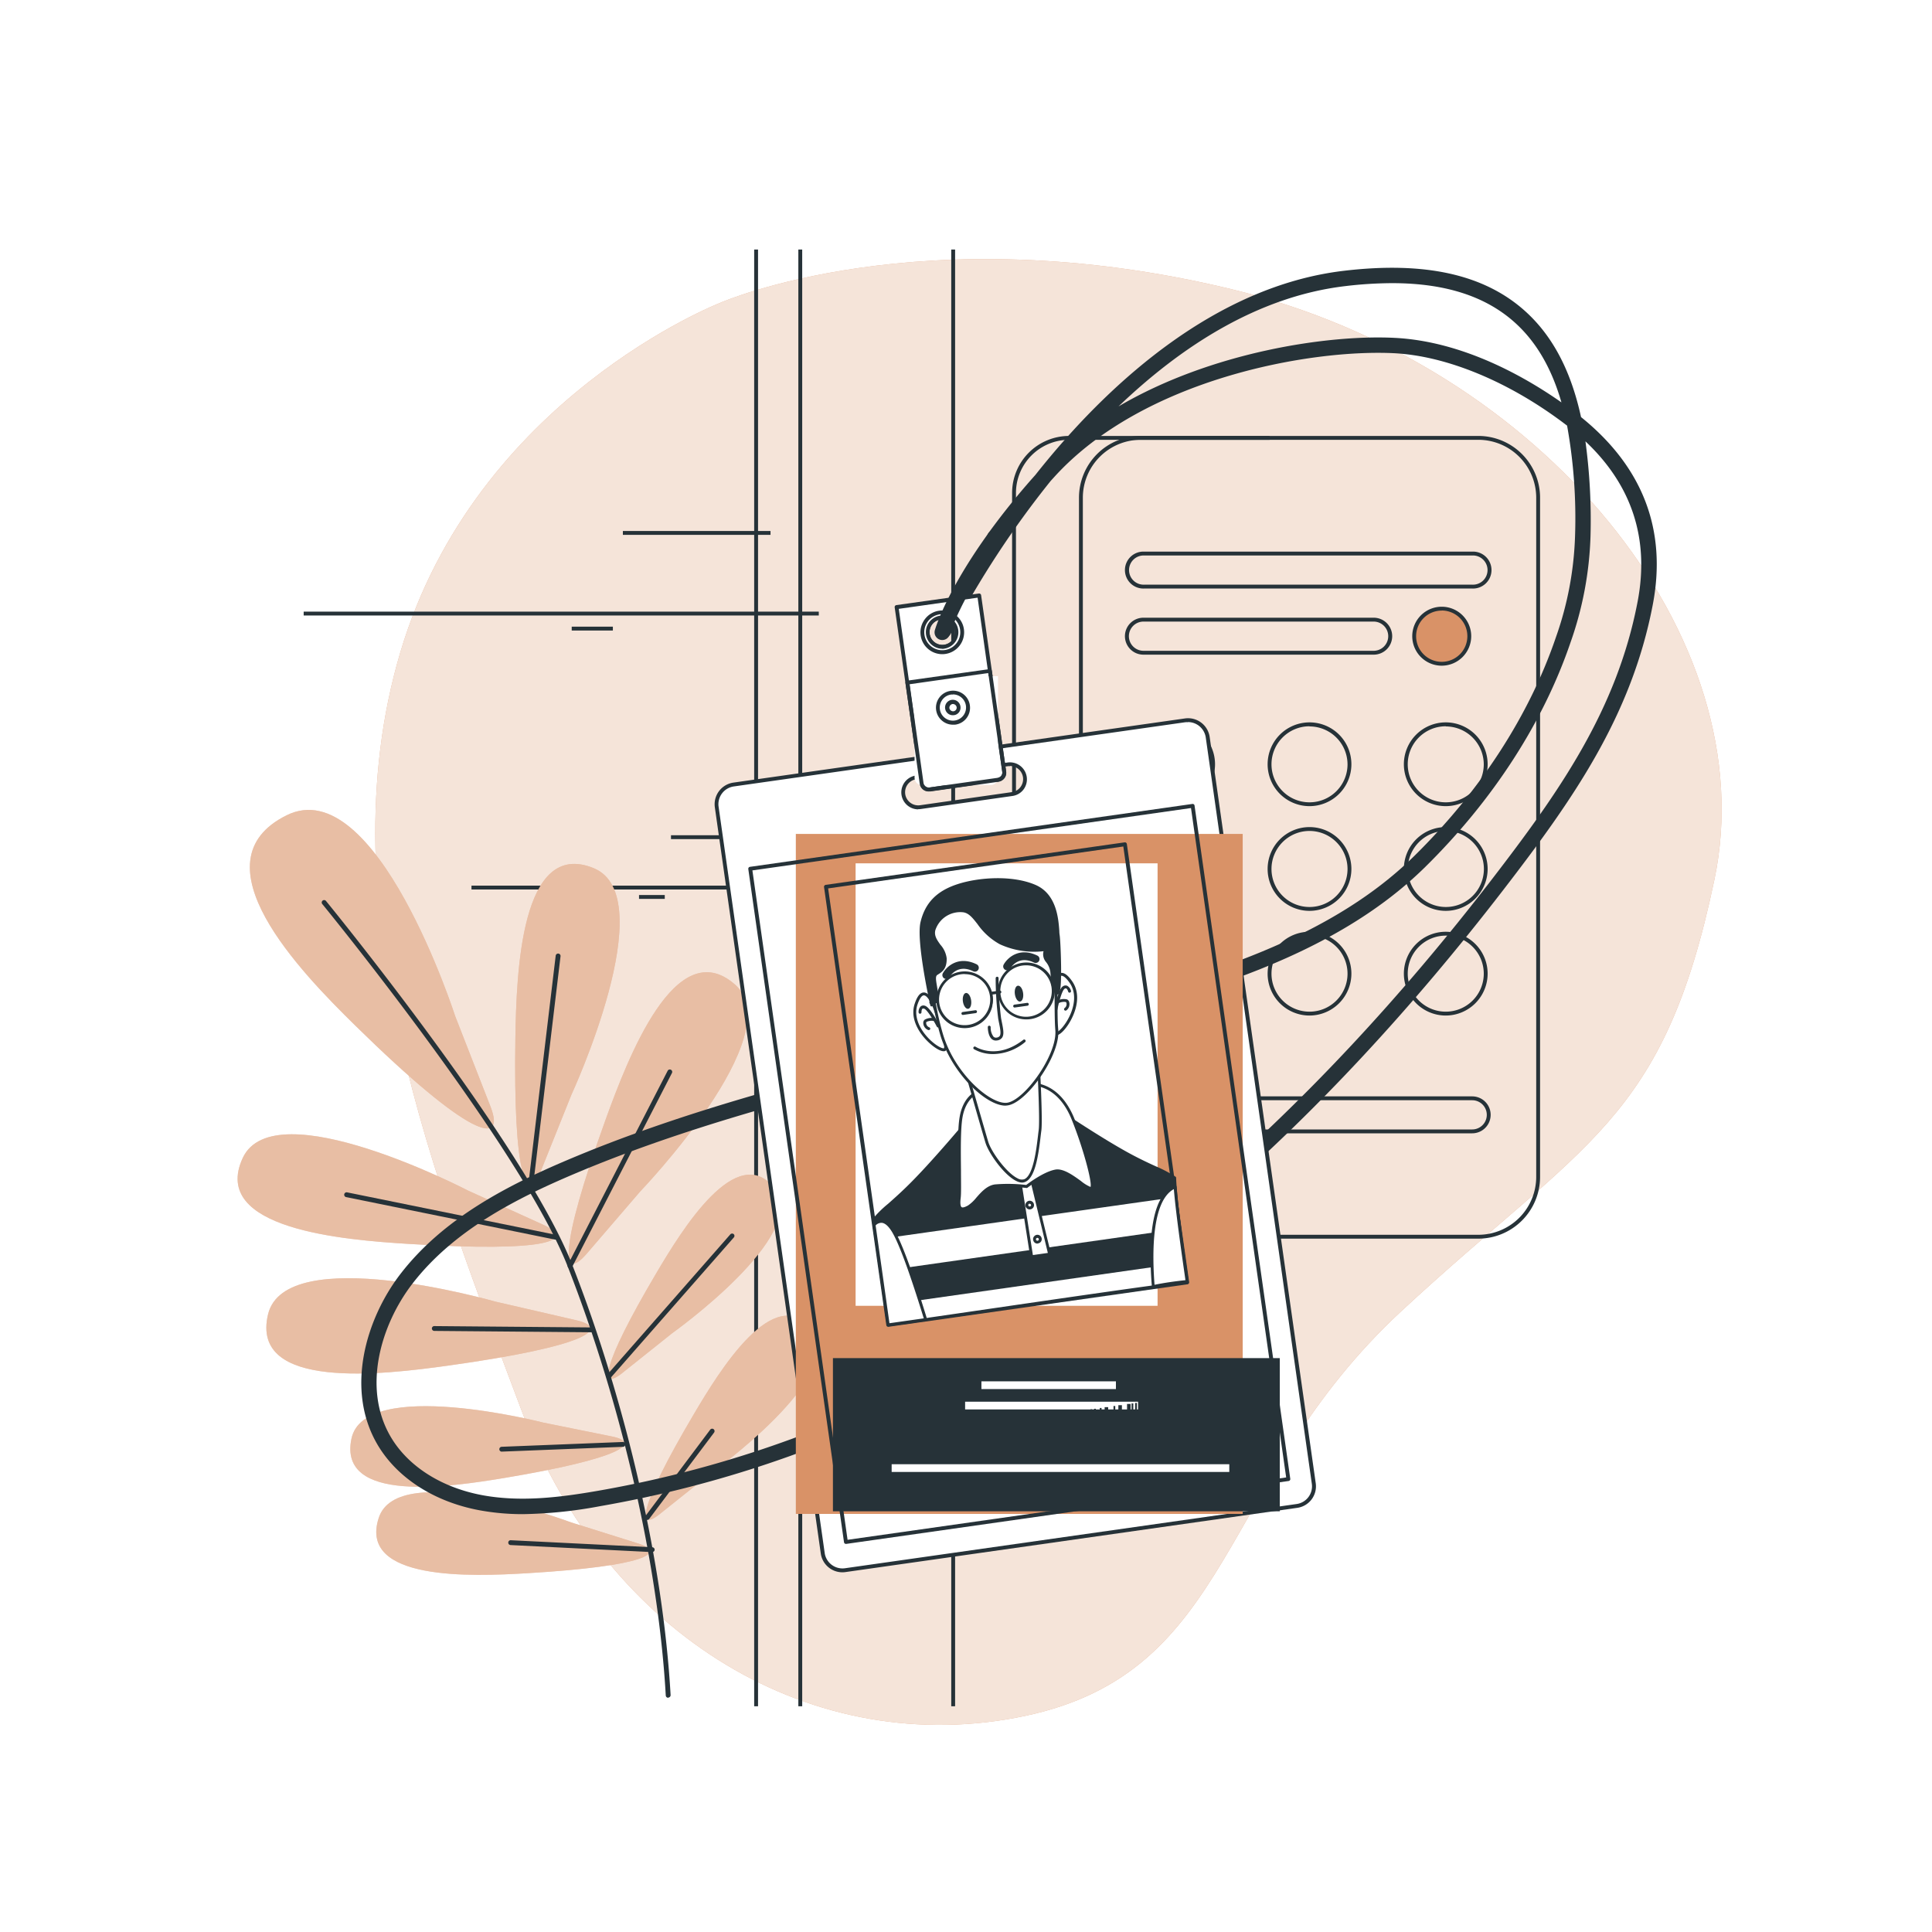 <svg class="animated" id="freepik_stories-id-card" xmlns="http://www.w3.org/2000/svg" viewBox="0 0 500 500" version="1.1" xmlns:xlink="http://www.w3.org/1999/xlink" xmlns:svgjs="http://svgjs.com/svgjs"><style>svg#freepik_stories-id-card:not(.animated) .animable {opacity: 0;}svg#freepik_stories-id-card.animated #freepik--id-card--inject-24 {animation: 1.5s Infinite  linear floating;animation-delay: 0s;}            @keyframes floating {                0% {                    opacity: 1;                    transform: translateY(0px);                }                50% {                    transform: translateY(-10px);                }                100% {                    opacity: 1;                    transform: translateY(0px);                }            }        </style><g id="freepik--background-simple--inject-24" class="animable" style="transform-origin: 271.339px 256.727px;"><path d="M186.39,78.37s-63.23,24.53-82.8,90.5S113.05,306.51,135,365.08s75.87,90.5,130.26,79,49.62-60.43,97.34-104.7,67.9-48.92,81.08-111.7S399.09,94.29,318.77,74.86,186.39,78.37,186.39,78.37Z" style="fill: #D99267; transform-origin: 271.339px 256.727px;" id="eltx5nymo2j5f" class="animable"></path><g id="elvq2ytsho4rr"><path d="M186.39,78.37s-63.23,24.53-82.8,90.5S113.05,306.51,135,365.08s75.87,90.5,130.26,79,49.62-60.43,97.34-104.7,67.9-48.92,81.08-111.7S399.09,94.29,318.77,74.86,186.39,78.37,186.39,78.37Z" style="fill: rgb(255, 255, 255); opacity: 0.75; transform-origin: 271.339px 256.727px;" class="animable" id="el9wvc8wmpnt"></path></g></g><g id="freepik--Device--inject-24" class="animable" style="transform-origin: 247.171px 253.08px;"><path d="M328.57,320.56H276.69a14.78,14.78,0,0,1-14.76-14.76V127.57a14.77,14.77,0,0,1,14.76-14.75h51.88v1H276.69a13.77,13.77,0,0,0-13.76,13.75V305.8a13.77,13.77,0,0,0,13.76,13.76h51.88Z" style="fill: rgb(38, 50, 56); transform-origin: 295.25px 216.69px;" id="elurfgy5imw" class="animable"></path><path d="M382.57,320.56H295.24a16,16,0,0,1-16-16V128.82a16,16,0,0,1,16-16h87.33a16,16,0,0,1,16,16V304.56A16,16,0,0,1,382.57,320.56ZM295.24,113.82a15,15,0,0,0-15,15V304.56a15,15,0,0,0,15,15h87.33a15,15,0,0,0,15-15V128.82a15,15,0,0,0-15-15Z" style="fill: rgb(38, 50, 56); transform-origin: 338.905px 216.69px;" id="elxiqda4vhhqq" class="animable"></path><path d="M381,152.31H296.13a4.78,4.78,0,1,1,0-9.55H381a4.78,4.78,0,1,1,0,9.55Zm-84.83-8.55a3.78,3.78,0,1,0,0,7.55H381a3.78,3.78,0,1,0,0-7.55Z" style="fill: rgb(38, 50, 56); transform-origin: 338.565px 147.535px;" id="elxskh1on8xq" class="animable"></path><path d="M381,293.3H296.13a4.78,4.78,0,1,1,0-9.56H381a4.78,4.78,0,1,1,0,9.56Zm-84.83-8.56a3.78,3.78,0,1,0,0,7.56H381a3.78,3.78,0,1,0,0-7.56Z" style="fill: rgb(38, 50, 56); transform-origin: 338.565px 288.52px;" id="elbm0yp8zanis" class="animable"></path><path d="M355.3,169.42H296.13a4.78,4.78,0,1,1,0-9.55H355.3a4.78,4.78,0,1,1,0,9.55Zm-59.17-8.55a3.78,3.78,0,1,0,0,7.55H355.3a3.78,3.78,0,1,0,0-7.55Z" style="fill: rgb(38, 50, 56); transform-origin: 325.715px 164.645px;" id="el0z83f0zedy0a" class="animable"></path><circle cx="373.12" cy="164.65" r="7.13" style="fill: #D99267; transform-origin: 373.12px 164.65px;" id="eldmfgbcylt18" class="animable"></circle><path d="M373.12,172.28a7.63,7.63,0,1,1,7.63-7.63A7.65,7.65,0,0,1,373.12,172.28Zm0-14.26a6.63,6.63,0,1,0,6.63,6.63A6.64,6.64,0,0,0,373.12,158Z" style="fill: rgb(38, 50, 56); transform-origin: 373.12px 164.65px;" id="el2588yxmmb9d" class="animable"></path><path d="M303.61,208.63a10.84,10.84,0,1,1,10.84-10.83A10.84,10.84,0,0,1,303.61,208.63Zm0-20.67a9.84,9.84,0,1,0,9.84,9.84A9.84,9.84,0,0,0,303.61,188Z" style="fill: rgb(38, 50, 56); transform-origin: 303.61px 197.79px;" id="elimlmmc6rf3l" class="animable"></path><path d="M338.9,208.63a10.84,10.84,0,1,1,10.84-10.83A10.85,10.85,0,0,1,338.9,208.63Zm0-20.67a9.84,9.84,0,1,0,9.84,9.84A9.85,9.85,0,0,0,338.9,188Z" style="fill: rgb(38, 50, 56); transform-origin: 338.9px 197.79px;" id="elz2y3z4azte" class="animable"></path><path d="M374.19,208.63A10.84,10.84,0,1,1,385,197.8,10.85,10.85,0,0,1,374.19,208.63Zm0-20.67A9.84,9.84,0,1,0,384,197.8,9.85,9.85,0,0,0,374.19,188Z" style="fill: rgb(38, 50, 56); transform-origin: 374.16px 197.79px;" id="el6hrykzj3bwo" class="animable"></path><path d="M303.61,235.73a10.84,10.84,0,1,1,10.84-10.84A10.85,10.85,0,0,1,303.61,235.73Zm0-20.68a9.84,9.84,0,1,0,9.84,9.84A9.84,9.84,0,0,0,303.61,215.05Z" style="fill: rgb(38, 50, 56); transform-origin: 303.61px 224.89px;" id="elf4q2sbetjfr" class="animable"></path><path d="M338.9,235.73a10.84,10.84,0,1,1,10.84-10.84A10.86,10.86,0,0,1,338.9,235.73Zm0-20.68a9.84,9.84,0,1,0,9.84,9.84A9.85,9.85,0,0,0,338.9,215.05Z" style="fill: rgb(38, 50, 56); transform-origin: 338.9px 224.89px;" id="elvxe286e7mre" class="animable"></path><path d="M374.19,235.73A10.84,10.84,0,1,1,385,224.89,10.86,10.86,0,0,1,374.19,235.73Zm0-20.68a9.84,9.84,0,1,0,9.84,9.84A9.85,9.85,0,0,0,374.19,215.05Z" style="fill: rgb(38, 50, 56); transform-origin: 374.16px 224.89px;" id="el5j5y9grd3jj" class="animable"></path><path d="M303.61,262.82A10.84,10.84,0,1,1,314.45,252,10.85,10.85,0,0,1,303.61,262.82Zm0-20.68a9.84,9.84,0,1,0,9.84,9.84A9.84,9.84,0,0,0,303.61,242.14Z" style="fill: rgb(38, 50, 56); transform-origin: 303.61px 251.98px;" id="el8k7w4krg03k" class="animable"></path><path d="M338.9,262.82A10.84,10.84,0,1,1,349.74,252,10.86,10.86,0,0,1,338.9,262.82Zm0-20.68a9.84,9.84,0,1,0,9.84,9.84A9.85,9.85,0,0,0,338.9,242.14Z" style="fill: rgb(38, 50, 56); transform-origin: 338.9px 251.98px;" id="ele9biu0dtzyv" class="animable"></path><path d="M374.19,262.82A10.84,10.84,0,1,1,385,252,10.86,10.86,0,0,1,374.19,262.82Zm0-20.68A9.84,9.84,0,1,0,384,252,9.85,9.85,0,0,0,374.19,242.14Z" style="fill: rgb(38, 50, 56); transform-origin: 374.16px 251.98px;" id="el5vxkobpfca3" class="animable"></path><rect x="195.18" y="64.58" width="1" height="377" style="fill: rgb(38, 50, 56); transform-origin: 195.68px 253.08px;" id="elixmhb2tt55n" class="animable"></rect><rect x="206.61" y="64.58" width="1" height="377" style="fill: rgb(38, 50, 56); transform-origin: 207.11px 253.08px;" id="elm2wxsetogwj" class="animable"></rect><rect x="246.18" y="64.58" width="1" height="377" style="fill: rgb(38, 50, 56); transform-origin: 246.68px 253.08px;" id="eloszxusdnya" class="animable"></rect><g id="el6mxkuu65fr8"><rect x="78.59" y="158.29" width="133.31" height="1" style="fill: rgb(38, 50, 56); transform-origin: 145.245px 158.79px; transform: rotate(-42.51deg);" class="animable" id="elk652zb2pne"></rect></g><g id="elpna0m41tqos"><rect x="147.96" y="162.18" width="10.65" height="1" style="fill: rgb(38, 50, 56); transform-origin: 153.285px 162.68px; transform: rotate(-42.51deg);" class="animable" id="elhk2vgyijkt"></rect></g><g id="eludjoiozrn8"><rect x="161.2" y="137.42" width="38.21" height="1" style="fill: rgb(38, 50, 56); transform-origin: 180.305px 137.92px; transform: rotate(-42.51deg);" class="animable" id="elzfgnsbhvkdl"></rect></g><g id="elsdqsudq7hmf"><rect x="122.02" y="229.2" width="83.32" height="1" style="fill: rgb(38, 50, 56); transform-origin: 163.68px 229.7px; transform: rotate(-42.47deg);" class="animable" id="el224g97xitgc"></rect></g><g id="elk1y90rmigf"><rect x="165.38" y="231.63" width="6.66" height="1" style="fill: rgb(38, 50, 56); transform-origin: 168.71px 232.13px; transform: rotate(-42.51deg);" class="animable" id="elfrgckg21h8j"></rect></g><g id="el6zcb34322jc"><rect x="173.65" y="216.16" width="23.88" height="1" style="fill: rgb(38, 50, 56); transform-origin: 185.59px 216.66px; transform: rotate(-42.51deg);" class="animable" id="eljibz0d3xe6"></rect></g></g><g id="freepik--Plant--inject-24" class="animable" style="transform-origin: 136.611px 324.491px;"><path d="M139.91,303.2c-3.51,8.64-7.1,1.69-6.53-34.53.27-17,1.46-51.67,20.24-44,18,7.33-5.73,58.62-5.73,58.62Zm25.78,5.14s39.15-40.79,24.47-53.59c-15.28-13.32-27.68,19.1-33.45,35.07-12.3,34.08-11.16,41.82-5,34.78ZM174,345s35.84-25.52,26.47-37.43c-9.76-12.4-23.93,10.59-30.66,22-14.34,24.27-14.59,30.35-8.89,25.86Zm9.7,36.49s35.84-25.51,26.47-37.42c-9.76-12.4-23.93,10.59-30.65,22-14.35,24.27-14.6,30.35-8.9,25.86Zm-62.59-73.38s-50.14-26.1-58.3-8.41c-8.49,18.4,26.11,21.19,43.06,22.23,36.16,2.23,43.27-1,34.79-4.93Zm7.06,28.74s-54.33-15.62-58.81,3.34c-4.66,19.72,29.8,15.58,46.62,13.23,35.88-5,42.2-9.62,33.12-11.75Zm12.44,31.32s-46.31-11.94-49.66,4.19c-3.48,16.79,25.57,12.48,39.73,10.11,30.23-5.06,35.47-9.11,27.74-10.7ZM147.81,394S103,377.19,98,392.88c-5.25,16.32,24.09,15.12,38.43,14.27,30.6-1.83,36.23-5.3,28.72-7.7Zm-30-131s-20.45-63.53-43.65-52C50,223,77.93,251.64,91.89,265.36c29.79,29.26,39,31.32,35.08,21.1Z" style="fill: #D99267; transform-origin: 136.611px 308.588px;" id="elaxhd5jd6jzn" class="animable"></path><g id="el5hsmslc2xaf"><path d="M139.91,303.2c-3.51,8.64-7.1,1.69-6.53-34.53.27-17,1.46-51.67,20.24-44,18,7.33-5.73,58.62-5.73,58.62Zm25.78,5.14s39.15-40.79,24.47-53.59c-15.28-13.32-27.68,19.1-33.45,35.07-12.3,34.08-11.16,41.82-5,34.78ZM174,345s35.84-25.52,26.47-37.43c-9.76-12.4-23.93,10.59-30.66,22-14.34,24.27-14.59,30.35-8.89,25.86Zm9.7,36.49s35.84-25.51,26.47-37.42c-9.76-12.4-23.93,10.59-30.65,22-14.35,24.27-14.6,30.35-8.9,25.86Zm-62.59-73.38s-50.14-26.1-58.3-8.41c-8.49,18.4,26.11,21.19,43.06,22.23,36.16,2.23,43.27-1,34.79-4.93Zm7.06,28.74s-54.33-15.62-58.81,3.34c-4.66,19.72,29.8,15.58,46.62,13.23,35.88-5,42.2-9.62,33.12-11.75Zm12.44,31.32s-46.31-11.94-49.66,4.19c-3.48,16.79,25.57,12.48,39.73,10.11,30.23-5.06,35.47-9.11,27.74-10.7ZM147.81,394S103,377.19,98,392.88c-5.25,16.32,24.09,15.12,38.43,14.27,30.6-1.83,36.23-5.3,28.72-7.7Zm-30-131s-20.45-63.53-43.65-52C50,223,77.93,251.64,91.89,265.36c29.79,29.26,39,31.32,35.08,21.1Z" style="fill: rgb(255, 255, 255); opacity: 0.4; transform-origin: 136.611px 308.588px;" class="animable" id="eld5656euseqv"></path></g><path d="M172.92,439.38a.62.62,0,0,1-.62-.59c-1.92-33.81-11.4-75.29-25.37-111-12.11-30.91-63-93.2-63.53-93.83a.63.63,0,0,1,.09-.88.62.62,0,0,1,.88.09c.52.63,51.55,63.08,63.73,94.17,14,35.77,23.53,77.39,25.45,111.33a.63.63,0,0,1-.59.66Z" style="fill: rgb(38, 50, 56); transform-origin: 128.406px 336.159px;" id="el0kstholpkro" class="animable"></path><path d="M137.29,307.79h-.07a.63.63,0,0,1-.55-.7l7.14-59.73a.63.63,0,1,1,1.25.15l-7.14,59.73A.64.64,0,0,1,137.29,307.79Z" style="fill: rgb(38, 50, 56); transform-origin: 140.867px 277.285px;" id="elts9trcw0b9q" class="animable"></path><path d="M147.52,328.24a.59.59,0,0,1-.29-.07.62.62,0,0,1-.27-.84l25.83-50.21a.62.62,0,1,1,1.11.57L148.07,327.9A.61.61,0,0,1,147.52,328.24Z" style="fill: rgb(38, 50, 56); transform-origin: 160.429px 302.511px;" id="elwi4eft69ma9" class="animable"></path><path d="M143.74,320.8h-.12l-54.09-11a.63.63,0,0,1,.25-1.23l54.09,11a.63.63,0,0,1-.13,1.24Z" style="fill: rgb(38, 50, 56); transform-origin: 116.712px 314.688px;" id="ele6vsfnh7mxk" class="animable"></path><path d="M157.68,356.73a.61.61,0,0,1-.41-.15.63.63,0,0,1-.06-.89L189,319.46a.63.63,0,0,1,.89-.06.62.62,0,0,1,0,.88l-31.8,36.24A.64.64,0,0,1,157.68,356.73Z" style="fill: rgb(38, 50, 56); transform-origin: 173.564px 337.987px;" id="elxsva0skigs" class="animable"></path><path d="M153.23,344.79h0l-40.84-.35a.63.63,0,0,1-.62-.63.62.62,0,0,1,.63-.62h0l40.84.35a.64.64,0,0,1,.62.63A.62.62,0,0,1,153.23,344.79Z" style="fill: rgb(38, 50, 56); transform-origin: 132.815px 343.99px;" id="elztdklny7hik" class="animable"></path><path d="M129.78,375.68a.63.63,0,0,1,0-1.25l31.32-1.24a.63.63,0,1,1,.05,1.25l-31.32,1.24Z" style="fill: rgb(38, 50, 56); transform-origin: 145.53px 374.431px;" id="el4ne7x8w1pfr" class="animable"></path><path d="M167.53,393.36a.68.68,0,0,1-.38-.12.63.63,0,0,1-.12-.88L183.8,370a.63.63,0,0,1,.88-.13.63.63,0,0,1,.12.88L168,393.11A.6.6,0,0,1,167.53,393.36Z" style="fill: rgb(38, 50, 56); transform-origin: 175.915px 381.553px;" id="elytswy8j7ila" class="animable"></path><path d="M168.76,401.68h0l-36.63-1.82a.62.62,0,0,1-.59-.65.61.61,0,0,1,.66-.6l36.63,1.82a.63.63,0,0,1,.59.66A.63.63,0,0,1,168.76,401.68Z" style="fill: rgb(38, 50, 56); transform-origin: 150.48px 400.144px;" id="elqv7xp28k2dm" class="animable"></path></g><g id="freepik--id-card--inject-24" class="animable" style="transform-origin: 261.137px 238.106px;"><path d="M135.31,391.86a61.5,61.5,0,0,1-11.2-1c-11.76-2.19-21.4-8.41-26.46-17.07-8.29-14.22-3-32.29,5.84-43.9,11.26-14.72,28.23-23.26,43.35-29.68,29-12.3,59.72-20.2,89.46-27.84,8.5-2.18,17.29-4.44,25.91-6.77,4.3-1.16,8.69-2.3,13.13-3.45,31.47-8.17,67.14-17.43,90.73-40.68,17.08-16.83,29.75-36.4,36.61-56.58a86.37,86.37,0,0,0,4.94-26.14,134.82,134.82,0,0,0-2.06-28.6l-.65-.49c-14.44-10.91-30.53-17.56-44.14-18.25C339.09,90.33,296,98,272.91,123.37l-1,1.1a242,242,0,0,0-25.79,39.43,2,2,0,1,1-3.59-1.76,221.65,221.65,0,0,1,13.09-22.21,2,2,0,0,1,.21-2,188.28,188.28,0,0,1,12.11-15q1.51-1.91,3.09-3.82c16.69-20.17,43.52-45,76.53-49,21.17-2.54,36.62.89,47.22,10.48,7,6.34,11.76,15.28,14.39,27.35,16,12.91,22.26,29.23,18.57,48.54-5.55,29-20.79,50.6-38.67,73.81C341.52,292,289.75,337,235.23,363.78a295.85,295.85,0,0,1-79.83,26A117.11,117.11,0,0,1,135.31,391.86Zm275-277.64a151.49,151.49,0,0,1,1.31,24.63,90.5,90.5,0,0,1-5.15,27.35c-7.07,20.77-20.07,40.87-37.59,58.14-24.36,24-60.58,33.4-92.53,41.7-4.43,1.15-8.81,2.29-13.09,3.44-8.65,2.34-17.45,4.6-26,6.79-29.59,7.6-60.19,15.46-88.89,27.64-14.63,6.22-31,14.45-41.73,28.43-8.07,10.55-12.92,26.84-5.56,39.45,4.47,7.66,13.12,13.18,23.73,15.16,10,1.85,20.25.55,29.87-1.12a291.6,291.6,0,0,0,78.75-25.64C286.67,334,339.39,288.25,385.9,227.83c17.56-22.8,32.53-44,37.91-72.12C426.91,139.51,422.37,125.59,410.31,114.22ZM360.26,73.28a104.87,104.87,0,0,0-12.22.78c-22.67,2.72-42.54,15.77-58.57,31.12,24-14.1,54.27-18.62,71.5-17.74,17.55.89,33.58,10,43.13,16.7-2.56-8.89-6.53-15.66-12-20.61C384.51,76.67,374,73.28,360.26,73.28Z" style="fill: rgb(38, 50, 56); transform-origin: 261.137px 230.581px;" id="elcabcdawjw45" class="animable"></path><path d="M185.48,208.85,212.93,402a5.16,5.16,0,0,0,5.82,4.37l116.88-16.62a5.15,5.15,0,0,0,4.37-5.82L312.54,190.79a5.14,5.14,0,0,0-5.81-4.37L189.84,203A5.13,5.13,0,0,0,185.48,208.85Zm76.45-3.34-23.75,3.37a3.89,3.89,0,1,1-1.09-7.71l23.74-3.38a3.9,3.9,0,1,1,1.1,7.72Z" style="fill: rgb(255, 255, 255); transform-origin: 262.736px 296.394px;" id="el7xyurqia13f" class="animable"></path><path d="M218,406.91a5.65,5.65,0,0,1-5.58-4.85L185,208.92a5.66,5.66,0,0,1,4.79-6.38l116.89-16.61a5.65,5.65,0,0,1,6.38,4.79l27.45,193.13a5.62,5.62,0,0,1-4.79,6.38L218.82,406.85A5.49,5.49,0,0,1,218,406.91Zm89.43-220a4.87,4.87,0,0,0-.65,0L189.91,203.53a4.64,4.64,0,0,0-3.94,5.25l27.46,193.14a4.65,4.65,0,0,0,5.25,3.94l116.88-16.62A4.62,4.62,0,0,0,339.5,384L312.05,190.86A4.66,4.66,0,0,0,307.45,186.87Zm-69.82,22.55a4.4,4.4,0,0,1-.61-8.75l23.74-3.37a4.36,4.36,0,0,1,3.26.83,4.39,4.39,0,0,1,.88,6.16A4.36,4.36,0,0,1,262,206l-23.75,3.38A4.3,4.3,0,0,1,237.63,209.42Zm23.76-11.17a2.77,2.77,0,0,0-.49,0l-23.74,3.37a3.4,3.4,0,1,0,1,6.73L261.86,205a3.34,3.34,0,0,0,2.24-1.32,3.44,3.44,0,0,0,.65-2.52,3.41,3.41,0,0,0-3.36-2.92Z" style="fill: rgb(38, 50, 56); transform-origin: 262.758px 296.392px;" id="elcvphnmr3rz6" class="animable"></path><g id="elmvrg2g13flr"><rect x="205.96" y="215.82" width="115.65" height="175.98" style="fill: #D99267; transform-origin: 263.785px 303.81px; transform: rotate(-8.09deg);" class="animable" id="eldxqsjze1vp"></rect></g><path d="M218.92,399.56a.5.5,0,0,1-.49-.43L193.66,224.91a.51.51,0,0,1,.1-.38.48.48,0,0,1,.32-.19l114.51-16.28a.5.5,0,0,1,.37.1.44.44,0,0,1,.19.33l24.77,174.22a.5.5,0,0,1-.42.57L219,399.56Zm-24.2-174.3L219.35,398.5l113.51-16.14L308.23,209.12Z" style="fill: rgb(38, 50, 56); transform-origin: 263.79px 303.808px;" id="eltytue0tqluc" class="animable"></path><path d="M232,157.15l6.49,45.66a1.76,1.76,0,0,0,2,1.5l17.87-2.54a1.76,1.76,0,0,0,1.5-2l-6.49-45.66Zm12.36,10.26a3.8,3.8,0,1,1,3.23-4.3A3.81,3.81,0,0,1,244.4,167.41Z" style="fill: rgb(255, 255, 255); transform-origin: 245.939px 179.219px;" id="ely4lozjgmmdn" class="animable"></path><path d="M240.28,204.83a2.27,2.27,0,0,1-2.24-2l-6.5-45.66a.52.52,0,0,1,.43-.57l21.37-3a.53.53,0,0,1,.37.1.5.5,0,0,1,.2.33l6.49,45.66a2.27,2.27,0,0,1-1.93,2.57l-17.87,2.54Zm-7.68-47.26L239,202.74a1.27,1.27,0,0,0,1.43,1.08l17.87-2.54a1.29,1.29,0,0,0,.84-.5,1.26,1.26,0,0,0,.24-.94L253,154.68Zm11.26,10.37a4.28,4.28,0,1,1,.61,0h0A4.17,4.17,0,0,1,243.86,167.94Zm.54-.53h0Zm-.53-7.06-.47,0a3.27,3.27,0,0,0-2.17,1.28,3.31,3.31,0,0,0-.63,2.45,3.27,3.27,0,0,0,1.28,2.17,3.31,3.31,0,0,0,2.45.63h0a3.3,3.3,0,0,0,1.52-5.9A3.25,3.25,0,0,0,243.87,160.35Z" style="fill: rgb(38, 50, 56); transform-origin: 245.98px 179.214px;" id="elc9agj97xny" class="animable"></path><g id="el71ze682sh7n"><path d="M236.69,175h21.59a0,0,0,0,1,0,0v26.26a1.92,1.92,0,0,1-1.92,1.92H238.61a1.92,1.92,0,0,1-1.92-1.92V175A0,0,0,0,1,236.69,175Z" style="fill: rgb(255, 255, 255); transform-origin: 247.485px 189.09px; transform: rotate(-8.09deg);" class="animable" id="eltv87o9za0wf"></path></g><path d="M240.41,204.81a2.44,2.44,0,0,1-2.4-2.08l-3.69-26a.48.48,0,0,1,.09-.37.5.5,0,0,1,.33-.2l21.38-3a.51.51,0,0,1,.56.43l3.7,26a2.43,2.43,0,0,1-2.06,2.74l-17.57,2.5Zm-5-27.73L239,202.59a1.42,1.42,0,0,0,1.61,1.2l17.57-2.49a1.42,1.42,0,0,0,1.21-1.61l-3.63-25.51Z" style="fill: rgb(38, 50, 56); transform-origin: 247.358px 188.993px;" id="elxp9hrqd6a1c" class="animable"></path><path d="M250.5,182.6a3.9,3.9,0,1,0-3.31,4.41A3.91,3.91,0,0,0,250.5,182.6Z" style="fill: rgb(255, 255, 255); transform-origin: 246.638px 183.149px;" id="elmrzcvzgh2v" class="animable"></path><path d="M246.63,187.55a4.34,4.34,0,0,1-2.63-.88,4.39,4.39,0,0,1,2-7.87,4.38,4.38,0,0,1,5,3.73,4.4,4.4,0,0,1-3.73,5A4.46,4.46,0,0,1,246.63,187.55Zm0-7.8a2.63,2.63,0,0,0-.49,0,3.39,3.39,0,0,0-1.56,6.08,3.4,3.4,0,0,0,5.4-3.2h0a3.39,3.39,0,0,0-3.35-2.92Z" style="fill: rgb(38, 50, 56); transform-origin: 246.638px 183.152px;" id="elu61t8a3nb1c" class="animable"></path><path d="M248.07,183a1.45,1.45,0,0,0-2.87.4,1.45,1.45,0,1,0,2.87-.4Z" style="fill: rgb(255, 255, 255); transform-origin: 246.643px 183.257px;" id="elbsirrhomeg5" class="animable"></path><path d="M246.64,185.1a2,2,0,1,1,1.93-2.22h0a2,2,0,0,1-.37,1.44,1.93,1.93,0,0,1-1.29.76Zm0-2.9h-.14a1,1,0,0,0-.8,1.07,1,1,0,0,0,1.07.81,1,1,0,0,0,.63-.37,1,1,0,0,0,.18-.7A1,1,0,0,0,246.64,182.2Z" style="fill: rgb(38, 50, 56); transform-origin: 246.584px 183.101px;" id="elanx8jwk14wc" class="animable"></path><path d="M243.14,158.55a5.15,5.15,0,1,0,5.82,4.37A5.14,5.14,0,0,0,243.14,158.55Zm1.26,8.86a3.8,3.8,0,1,1,3.23-4.3A3.81,3.81,0,0,1,244.4,167.41Z" style="fill: rgb(255, 255, 255); transform-origin: 243.862px 163.648px;" id="elt554j20lwo" class="animable"></path><path d="M243.86,169.3a5.65,5.65,0,0,1-4.51-9.05,5.58,5.58,0,0,1,3.72-2.2h0a5.62,5.62,0,0,1,4.19,1.08,5.56,5.56,0,0,1,2.2,3.72,5.66,5.66,0,0,1-4.8,6.39A5.39,5.39,0,0,1,243.86,169.3ZM243.21,159a4.66,4.66,0,1,0,3.45.89,4.6,4.6,0,0,0-3.45-.89Zm-.07-.49h0Zm.72,9.39a4.3,4.3,0,0,1-.6-8.55,4.3,4.3,0,0,1,1.21,8.51h0A4.17,4.17,0,0,1,243.86,167.94Zm.54-.53h0Zm-.53-7.06a3.71,3.71,0,0,0-.47,0,3.27,3.27,0,0,0-2.17,1.28,3.31,3.31,0,0,0-.63,2.45,3.27,3.27,0,0,0,1.28,2.17,3.3,3.3,0,1,0,2-5.93Z" style="fill: rgb(38, 50, 56); transform-origin: 243.864px 163.646px;" id="elrdfw3p1eeud" class="animable"></path><g id="el4bzfmds8rld"><rect x="221.43" y="223.43" width="78.15" height="114.51" style="fill: rgb(255, 255, 255); transform-origin: 260.505px 280.685px; transform: rotate(-8.09deg);" class="animable" id="elp6wjumxxyl"></rect></g><path d="M229.88,343.37a.5.5,0,0,1-.31-.1.53.53,0,0,1-.19-.33L213.26,229.57a.51.51,0,0,1,.43-.57l77.37-11a.51.51,0,0,1,.57.43L307.75,331.8a.53.53,0,0,1-.1.37.5.5,0,0,1-.33.2l-77.37,11ZM214.32,229.92l16,112.39,76.39-10.86-16-112.38Z" style="fill: rgb(38, 50, 56); transform-origin: 260.504px 280.683px;" id="elw0f3rvfx5j8" class="animable"></path><path d="M229.88,342.87c14.76-2,61.35-9,77.37-11-1.32-9.26-3.06-21.3-3.27-27.07-2.09-1.5-5.74-2.79-11-5.57-8.25-4.35-21.64-13.49-21.64-13.49l-5.44.58-.05-.32-4.35.78-4.41.46,0,.32-5.39,1s-10.31,12.51-17,19c-4.42,4.27-7.18,6.22-8.71,8.3C226.11,316.21,228.38,332.17,229.88,342.87Z" style="fill: rgb(255, 255, 255); transform-origin: 266.62px 314.305px;" id="elwn5frnq26ef" class="animable"></path><path d="M229.87,343.25a.38.38,0,0,1-.37-.33c-1.51-10.79-3.75-26.6-3.84-27a.35.35,0,0,1,.07-.3,28.54,28.54,0,0,1,4.14-4.11c1.25-1.11,2.81-2.49,4.61-4.24,6.62-6.38,16.89-18.82,17-18.95a.36.36,0,0,1,.23-.13l5-.9a.33.33,0,0,1,.08-.25.35.35,0,0,1,.25-.14l4.41-.46,4.33-.78a.35.35,0,0,1,.28.06.37.37,0,0,1,.15.22l5.08-.54a.42.42,0,0,1,.25.06c.14.1,13.47,9.18,21.6,13.47,2.29,1.21,4.24,2.12,6,2.92a33,33,0,0,1,5.08,2.68.36.36,0,0,1,.16.29c.19,5.47,1.79,16.67,3.07,25.67l.19,1.36a.35.35,0,0,1-.07.28.41.41,0,0,1-.25.15c-10.1,1.23-31.88,4.41-51.1,7.21-11.17,1.63-20.81,3-26.27,3.78Zm-3.45-27.34c.29,1.83,2.45,17.09,3.77,26.54,5.52-.76,15-2.14,25.9-3.73,19-2.77,40.47-5.9,50.74-7.17l-.14-1c-1.27-8.92-2.85-20-3.07-25.57a36.23,36.23,0,0,0-4.82-2.5c-1.72-.8-3.68-1.72-6-2.94-7.76-4.09-20.23-12.53-21.56-13.43l-5.3.56a.4.4,0,0,1-.4-.26l-4,.72-4.05.43a.36.36,0,0,1-.31.35l-5.25.94c-1,1.24-10.64,12.81-17,18.91-1.81,1.76-3.38,3.15-4.64,4.26A30.94,30.94,0,0,0,226.42,315.91Z" style="fill: rgb(38, 50, 56); transform-origin: 266.648px 314.334px;" id="elshnj6enufyo" class="animable"></path><path d="M304,304.8a46.26,46.26,0,0,0-6.39-3.28l-.55-.26-.73-.35-1-.49-.59-.3c-.56-.28-1.13-.57-1.73-.89-8.25-4.35-21.64-13.49-21.64-13.49l-5.44.58-.05-.32-4.35.78-4.41.46,0,.32-5.39,1s-10.31,12.51-17,19c-.45.44-.88.85-1.31,1.25-3.66,3.41-6,5.18-7.4,7.05,0,.14.3,2.05.72,4.93l77.6-11C304.16,307.82,304,306.14,304,304.8Z" style="fill: rgb(38, 50, 56); transform-origin: 265.18px 303.265px;" id="eljxm7aq0vr9p" class="animable"></path><path d="M305.33,318l-77.41,11c.4,2.85.83,5.87,1.24,8.76l77.36-11C306.11,323.86,305.7,320.86,305.33,318Z" style="fill: rgb(38, 50, 56); transform-origin: 267.22px 327.88px;" id="elmt86sgszee" class="animable"></path><path d="M264.08,306.76l2.9,18.52,4.64-.66-4.48-18.56S264.45,305.66,264.08,306.76Z" style="fill: rgb(255, 255, 255); transform-origin: 267.85px 315.635px;" id="el3syungebdxu" class="animable"></path><path d="M267,325.65a.38.38,0,0,1-.37-.31l-2.9-18.52a.37.37,0,0,1,0-.18c.45-1.36,3.16-1,3.47-.95a.36.36,0,0,1,.3.28L272,324.53a.36.36,0,0,1-.05.3.38.38,0,0,1-.26.16l-4.64.66Zm-2.51-18.84,2.82,18,3.87-.55-4.32-17.9C265.93,306.31,264.73,306.37,264.47,306.81Z" style="fill: rgb(38, 50, 56); transform-origin: 267.866px 315.63px;" id="eludzll9a5chn" class="animable"></path><path d="M267.21,311.81a.74.74,0,0,0-.84-.63.74.74,0,1,0,.84.63Z" style="fill: rgb(255, 255, 255); transform-origin: 266.477px 311.912px;" id="elgpoxuq38vk" class="animable"></path><path d="M266.48,313a1.09,1.09,0,0,1-.67-.23,1.14,1.14,0,0,1-.44-.73,1.12,1.12,0,0,1,.22-.83,1.11,1.11,0,0,1,2,.51,1.07,1.07,0,0,1-.21.83,1.09,1.09,0,0,1-.73.43Zm0-1.49h-.05a.33.33,0,0,0-.24.14.33.33,0,0,0-.07.27.33.33,0,0,0,.14.24.38.38,0,0,0,.27.07.33.33,0,0,0,.24-.14.37.37,0,0,0,.07-.27A.37.37,0,0,0,266.48,311.54Z" style="fill: rgb(38, 50, 56); transform-origin: 266.482px 311.876px;" id="elucdh1rjm4c9" class="animable"></path><path d="M269.21,320.62a.74.74,0,1,0-1.46.21.73.73,0,0,0,.83.63A.74.74,0,0,0,269.21,320.62Z" style="fill: rgb(255, 255, 255); transform-origin: 268.475px 320.696px;" id="elfnnmo94nt8a" class="animable"></path><path d="M268.48,321.84a1.1,1.1,0,0,1-1.1-1,1,1,0,0,1,.21-.82,1.11,1.11,0,0,1,2,.51,1.07,1.07,0,0,1-.21.83,1.13,1.13,0,0,1-.73.43Zm0-1.48h-.05a.37.37,0,1,0,.34.59.34.34,0,0,0,.07-.27h0A.36.36,0,0,0,268.48,320.36Z" style="fill: rgb(38, 50, 56); transform-origin: 268.483px 320.701px;" id="el0lb43iz9d8o" class="animable"></path><path d="M252.54,282.9s-3,1.21-3.83,6.33-.09,17.89-.46,20.83.48,3.35,2.43,2.29,3.76-5,6.85-5.45a41.34,41.34,0,0,1,8.17.15s4.5-3.53,7.59-4,7.76,4.68,9,4.5-1.83-11-4.66-18-7.69-9.69-13.1-8.92S252.54,282.9,252.54,282.9Z" style="fill: rgb(255, 255, 255); transform-origin: 265.369px 296.692px;" id="elhqb5f8xmt3" class="animable"></path><path d="M249.14,313.26a1.22,1.22,0,0,1-.7-.2c-.6-.41-.77-1.35-.56-3.05.14-1.15.11-3.9.07-7.08-.06-4.75-.13-10.66.39-13.77.87-5.26,3.93-6.56,4.06-6.61l.06,0c.07,0,6.7-1.48,12.07-2.24,6-.85,10.75,2.4,13.5,9.15,2.23,5.48,5.76,16.56,4.82,18.19a.61.61,0,0,1-.45.32c-.63.09-1.48-.5-3.06-1.64-1.8-1.31-4.28-3.1-6-2.85-2.95.42-7.36,3.85-7.41,3.89a.38.38,0,0,1-.27.08,41.33,41.33,0,0,0-8.08-.16c-1.78.26-3.16,1.83-4.38,3.22a9.74,9.74,0,0,1-2.34,2.18A3.81,3.81,0,0,1,249.14,313.26Zm3.52-30c-.28.14-2.82,1.46-3.58,6-.51,3-.43,8.91-.38,13.63,0,3.21.08,6-.08,7.19-.21,1.74.06,2.2.24,2.33s.61.14,1.64-.42a9.87,9.87,0,0,0,2.14-2c1.3-1.48,2.78-3.17,4.84-3.46a39.86,39.86,0,0,1,8.11.14c.76-.59,4.74-3.54,7.65-4,2-.28,4.53,1.53,6.54,3a9.86,9.86,0,0,0,2.44,1.51c.49-1.11-1.9-10.15-4.89-17.49-2.6-6.4-7.1-9.49-12.7-8.69C259.5,281.76,253.2,283.13,252.66,283.25Z" style="fill: rgb(38, 50, 56); transform-origin: 265.4px 296.719px;" id="el2eh130pgvn6" class="animable"></path><path d="M231.39,319c-2.13-3.74-4-3.24-5.18-2,.57,3.94,2.39,16.77,3.66,25.84l.29,0c2.38-.32,5.53-.77,9.21-1.3l.17-.09C237.19,333.78,233.74,323.18,231.39,319Z" style="fill: rgb(255, 255, 255); transform-origin: 232.875px 329.464px;" id="el5nnwcuj5rlq" class="animable"></path><path d="M229.87,343.23a.38.38,0,0,1-.37-.33c-1.2-8.57-3.06-21.73-3.66-25.84a.37.37,0,0,1,.1-.32,2.87,2.87,0,0,1,2.42-1c1.15.16,2.28,1.2,3.35,3.09,2.34,4.12,5.75,14.5,8.19,22.48a.38.38,0,0,1-.23.47l-.15.07-.09,0c-3.69.53-6.84,1-9.22,1.3l-.31,0Zm-3.26-26.09c.61,4.26,2.4,16.86,3.58,25.31l8.88-1.26c-2.42-7.89-5.74-18-8-22-.95-1.68-1.89-2.59-2.8-2.72A2.05,2.05,0,0,0,226.61,317.14Z" style="fill: rgb(38, 50, 56); transform-origin: 232.876px 329.48px;" id="elkohekcx9fr" class="animable"></path><path d="M298.48,333a83.05,83.05,0,0,1,8.74-1.3c-1.15-8.11-2.62-18.26-3.1-24.49C297.73,309.85,297.7,323.57,298.48,333Z" style="fill: rgb(255, 255, 255); transform-origin: 302.677px 320.105px;" id="elp9jgphrp66" class="animable"></path><path d="M298.48,333.33a.37.37,0,0,1-.22-.08.35.35,0,0,1-.15-.26c-.87-10.45-.56-23.47,5.87-26.17a.37.37,0,0,1,.34,0,.42.42,0,0,1,.18.3c.45,5.91,1.82,15.53,2.92,23.25l.17,1.2a.37.37,0,0,1-.08.29.35.35,0,0,1-.25.14,82.17,82.17,0,0,0-8.7,1.3Zm5.31-25.59c-5.74,3.12-5.62,16.58-5,24.76,2.49-.5,5.11-.89,8-1.19l-.11-.81C305.61,323,304.29,313.71,303.79,307.74Z" style="fill: rgb(38, 50, 56); transform-origin: 302.675px 320.054px;" id="el1mdmyu6ptlz" class="animable"></path><path d="M272.77,256.77s.4-8.34,4.37-2.59-3.05,14.64-4,13.2S272.77,256.77,272.77,256.77Z" style="fill: rgb(255, 255, 255); transform-origin: 275.47px 259.847px;" id="el7obsfdopuki" class="animable"></path><path d="M273.41,267.91a.72.72,0,0,1-.62-.32c-1-1.5-.46-9.87-.39-10.84,0-.48.26-4.43,2-4.92.9-.25,1.91.44,3.08,2.13,2.3,3.33,1,7.31,0,9.38-1.15,2.43-2.93,4.48-4,4.57Zm1.33-15.38-.16,0c-.94.27-1.37,3-1.43,4.24h0c-.26,3.49-.41,9.4.26,10.37.17,0,1.09-.51,2.22-2.15,2-2.85,3.47-7.35,1.2-10.63C276,253.18,275.26,252.53,274.74,252.53Zm-2,4.24h0Z" style="fill: rgb(38, 50, 56); transform-origin: 275.477px 259.845px;" id="el3xtlj4nhco7" class="animable"></path><path d="M273.25,261.58h-.07a.37.37,0,0,1-.3-.44c.16-.86,1.05-5.19,2.21-5.89a1.17,1.17,0,0,1,1.08-.14,2.07,2.07,0,0,1,1,1.33.38.38,0,0,1-.28.45.36.36,0,0,1-.45-.27c-.06-.22-.25-.71-.52-.81,0,0-.16-.07-.4.08-.64.39-1.48,3.39-1.86,5.39A.39.39,0,0,1,273.25,261.58Z" style="fill: rgb(38, 50, 56); transform-origin: 275.025px 258.309px;" id="el9gla4u7rihn" class="animable"></path><path d="M275.75,261.55a.37.37,0,0,1-.31-.16.38.38,0,0,1,.1-.52,1.24,1.24,0,0,0,.44-1.34.3.3,0,0,0-.17-.21,3.05,3.05,0,0,0-1.85.3.37.37,0,0,1-.49-.19.36.36,0,0,1,.19-.49,3.69,3.69,0,0,1,2.46-.3,1,1,0,0,1,.58.68,2,2,0,0,1-.73,2.17A.43.43,0,0,1,275.75,261.55Z" style="fill: rgb(38, 50, 56); transform-origin: 275.108px 260.05px;" id="elpxxfbwa5dmh" class="animable"></path><path d="M242,261.15s-2.71-7.91-4.92-1.28,7,13.21,7.56,11.56S242,261.15,242,261.15Z" style="fill: rgb(255, 255, 255); transform-origin: 240.722px 264.455px;" id="eluturbwn8pc" class="animable"></path><path d="M244.21,272.06a2.16,2.16,0,0,1-.67-.13c-2.44-.81-8.73-6.43-6.81-12.18.65-1.95,1.43-2.9,2.36-2.9h0c1.78,0,3.11,3.72,3.26,4.17.34.92,3.22,8.79,2.65,10.52A.77.77,0,0,1,244.21,272.06ZM239.1,257.6h0c-.56,0-1.14.85-1.66,2.39-1.26,3.79,1.43,7.69,4.12,9.88,1.54,1.26,2.58,1.53,2.75,1.42.36-1.1-1.44-6.73-2.66-10h0C241.13,259.74,240,257.6,239.1,257.6Z" style="fill: rgb(38, 50, 56); transform-origin: 240.723px 264.456px;" id="el9gvkhsxe9nc" class="animable"></path><path d="M242.79,265.91a.39.39,0,0,1-.34-.21c-.93-1.82-2.57-4.46-3.3-4.66-.27-.07-.37,0-.4,0-.23.17-.28.69-.27.92a.38.38,0,0,1-.36.39.37.37,0,0,1-.39-.36,2,2,0,0,1,.55-1.54,1.12,1.12,0,0,1,1.07-.17c1.31.35,3.37,4.26,3.77,5a.38.38,0,0,1-.16.5A.41.41,0,0,1,242.79,265.91Z" style="fill: rgb(38, 50, 56); transform-origin: 240.441px 263.062px;" id="els9mn5se0et" class="animable"></path><path d="M240.37,266.58a.25.25,0,0,1-.12,0,2,2,0,0,1-1.31-1.88,1.05,1.05,0,0,1,.37-.81,3.74,3.74,0,0,1,2.45-.4.37.37,0,0,1,.32.42.36.36,0,0,1-.42.32,3.06,3.06,0,0,0-1.86.23.32.32,0,0,0-.11.24,1.24,1.24,0,0,0,.8,1.17.38.38,0,0,1,.24.48A.39.39,0,0,1,240.37,266.58Z" style="fill: rgb(38, 50, 56); transform-origin: 240.512px 265.01px;" id="elmsb4i0p6q58" class="animable"></path><path d="M250.23,277.7s4.33,15.14,5.17,17.94c1,3.27,6.84,11.12,9.83,9.91s3.54-10.24,3.94-12.92-.39-17.56-.39-17.56Z" style="fill: rgb(255, 255, 255); transform-origin: 259.757px 290.373px;" id="ela64zmf5dbup" class="animable"></path><path d="M264.55,306.05a3.41,3.41,0,0,1-1.51-.4c-3.17-1.51-7.16-7.16-8-9.91s-5.13-17.78-5.18-17.93a.37.37,0,0,1,0-.31.39.39,0,0,1,.26-.17l18.56-2.63a.34.34,0,0,1,.29.08.34.34,0,0,1,.13.27c0,.61.8,14.94.39,17.63-.06.41-.12.95-.2,1.6-.6,5.08-1.45,10.59-4,11.61A2.07,2.07,0,0,1,264.55,306.05ZM250.7,278c.71,2.45,4.31,15,5.06,17.51s4.65,8,7.6,9.45a2.16,2.16,0,0,0,1.72.22c2.33-.95,3.13-7.74,3.52-11,.08-.65.14-1.21.2-1.62.36-2.37-.25-14.67-.37-17.07Z" style="fill: rgb(38, 50, 56); transform-origin: 259.716px 290.372px;" id="elvchp6tjy9r" class="animable"></path><path d="M239.76,242.92s.87,14.47,3.9,24.7,12.09,18.41,16.79,18.14,13.6-12.59,13.06-19.23.62-23.37-2.64-29.62-7.78-7.57-17.12-6.64S238.05,236.45,239.76,242.92Z" style="fill: rgb(255, 255, 255); transform-origin: 256.508px 257.884px;" id="elxgb6gyshx1" class="animable"></path><path d="M260.22,286.14c-5.12,0-14-8.49-16.91-18.41s-3.87-23.93-3.92-24.75a8,8,0,0,1,1.22-6.8c2.36-3.4,7.13-5.69,13.1-6.28,9.9-1,14.31.74,17.5,6.84,2.37,4.55,2.43,14.31,2.48,22.16,0,3.08,0,5.73.19,7.6.36,4.32-3.14,10.83-6.78,15-1.44,1.66-4.22,4.47-6.63,4.61Zm-1.76-55.76c-1.4,0-2.95.09-4.68.26-5.66.57-10.36,2.8-12.55,6a7.28,7.28,0,0,0-1.11,6.21.17.17,0,0,1,0,.07c0,.15.91,14.56,3.89,24.62,3,10.22,12.13,18.14,16.41,17.87,1.55-.09,3.78-1.68,6.1-4.35,3.54-4.07,6.94-10.35,6.6-14.46-.16-1.9-.17-4.57-.19-7.66-.05-7.77-.11-17.43-2.4-21.82C268,232.29,264.85,230.38,258.46,230.38Z" style="fill: rgb(38, 50, 56); transform-origin: 256.504px 257.888px;" id="elmp4mqfxncx" class="animable"></path><path d="M241.13,260.08s1.59-.56,1.22-3.19-.93-4.22,0-4.85,2.34-1.17,2.28-4-3.66-4.5-2.9-7.45a7.15,7.15,0,0,1,7.5-4.92c3.39.36,4.3,5.58,9.71,8.33s11.78,1.67,11.78,1.67a2.48,2.48,0,0,0,.26,3,5.33,5.33,0,0,1,1.24,2.84s.46,5.62,1.45,5.48.5-12.95.22-14.92.08-10-6-12.7-14.83-1.91-20.1-.16-8,4.66-9.19,9.51S241.13,260.08,241.13,260.08Z" style="fill: rgb(38, 50, 56); transform-origin: 256.313px 243.846px;" id="el1vm0vqf42c6" class="animable"></path><path d="M241.13,260.45a.39.39,0,0,1-.18,0,.47.47,0,0,1-.19-.25c-.15-.68-3.69-16.68-2.53-21.56s4.09-8,9.43-9.77c5.64-1.88,14.45-2.42,20.37.16,5.45,2.39,5.9,8.82,6.12,11.92,0,.45.05.82.09,1.08.15,1,.33,4.75.37,8.19.06,7-.5,7.09-.91,7.15a.62.62,0,0,1-.51-.15c-.89-.71-1.27-4.52-1.36-5.67a5.23,5.23,0,0,0-1.17-2.64,3.07,3.07,0,0,1-.59-2.74,21.33,21.33,0,0,1-11.32-1.8,17.05,17.05,0,0,1-5.78-5.22c-1.27-1.62-2.28-2.91-3.8-3.06a6.78,6.78,0,0,0-7.1,4.63c-.37,1.44.45,2.58,1.31,3.78A6.45,6.45,0,0,1,245,248c.07,2.72-1.19,3.52-2.11,4.11l-.33.21c-.49.34-.36,1.23-.07,2.91.08.48.17,1,.25,1.58.41,2.89-1.39,3.56-1.46,3.59A.32.32,0,0,1,241.13,260.45ZM258.21,228a33.84,33.84,0,0,0-10.31,1.56c-5.14,1.71-7.81,4.47-8.94,9.23-1,4.23,1.81,17.84,2.42,20.7A2.71,2.71,0,0,0,242,257c-.08-.57-.17-1.09-.25-1.57-.32-1.81-.52-3,.39-3.65l.34-.22c.86-.55,1.83-1.16,1.77-3.46a5.81,5.81,0,0,0-1.46-3.15c-.92-1.29-1.88-2.62-1.43-4.41.81-3.17,4.43-5.55,7.9-5.19,1.84.19,3,1.66,4.32,3.35a16.22,16.22,0,0,0,5.53,5c5.24,2.66,11.49,1.65,11.55,1.64a.35.35,0,0,1,.38.17.36.36,0,0,1,0,.42,2.12,2.12,0,0,0,.26,2.53,5.59,5.59,0,0,1,1.31,3.06,16.39,16.39,0,0,0,1,5c.56-1.71.24-12.3-.05-14.39,0-.27-.07-.66-.1-1.13-.21-3-.63-9.08-5.67-11.28A24.28,24.28,0,0,0,258.21,228Z" style="fill: rgb(38, 50, 56); transform-origin: 256.306px 243.868px;" id="eljuzo5c4i7hg" class="animable"></path><path d="M249.67,266.08a7.34,7.34,0,1,1,1-.07A7.38,7.38,0,0,1,249.67,266.08Zm0-14a7.57,7.57,0,0,0-.95.06,6.62,6.62,0,1,0,4.9,1.26A6.52,6.52,0,0,0,249.69,252.11Z" style="fill: rgb(38, 50, 56); transform-origin: 249.659px 258.74px;" id="elmpshm5i5rsm" class="animable"></path><path d="M265.58,263.82a7.36,7.36,0,0,1-1-14.65,7.36,7.36,0,0,1,8.33,6.25h0a7.34,7.34,0,0,1-7.29,8.4Zm0-14a7.38,7.38,0,0,0-.93.06,6.66,6.66,0,1,0,.93-.06Z" style="fill: rgb(38, 50, 56); transform-origin: 265.61px 256.458px;" id="elbvjmg64dnsn" class="animable"></path><path d="M251.33,258.88c.16,1.13-.18,2.12-.77,2.2s-1.2-.77-1.36-1.9.19-2.12.78-2.2S251.17,257.75,251.33,258.88Z" style="fill: rgb(38, 50, 56); transform-origin: 250.265px 259.03px;" id="el23ay9ql8uyg" class="animable"></path><path d="M264.78,257c.16,1.13-.18,2.11-.77,2.2s-1.2-.77-1.36-1.9.18-2.12.77-2.2S264.62,255.83,264.78,257Z" style="fill: rgb(38, 50, 56); transform-origin: 263.715px 257.151px;" id="ela5k1rc9odo" class="animable"></path><path d="M258.05,253.15a83.34,83.34,0,0,0,.65,10.45c.6,3.1,1.21,5-.76,5.3s-1.94-3.07-1.94-3.07" style="fill: rgb(255, 255, 255); transform-origin: 257.642px 261.034px;" id="elc8lkumgbkh" class="animable"></path><path d="M257.72,269.29a1.58,1.58,0,0,1-1.08-.41c-1-.88-1-3-1-3.06a.38.38,0,0,1,.37-.37h0a.38.38,0,0,1,.38.38,3.85,3.85,0,0,0,.75,2.49.92.92,0,0,0,.76.21,1.15,1.15,0,0,0,.82-.41c.41-.58.13-1.9-.21-3.58l-.17-.87a83.75,83.75,0,0,1-.66-10.51.38.38,0,0,1,.38-.38.36.36,0,0,1,.37.37,83,83,0,0,0,.65,10.38l.17.86c.39,1.93.68,3.32.08,4.17a1.85,1.85,0,0,1-1.32.71Z" style="fill: rgb(38, 50, 56); transform-origin: 257.657px 261.035px;" id="el3nlus1p8f6y" class="animable"></path><path d="M252.25,271.21s5.71,3.71,12.79-1.82" style="fill: rgb(255, 255, 255); transform-origin: 258.645px 270.909px;" id="elltpqo2z9ytr" class="animable"></path><path d="M257.07,272.79a10,10,0,0,1-5-1.26.37.37,0,0,1-.11-.52.36.36,0,0,1,.51-.11c.23.14,5.59,3.48,12.36-1.8a.37.37,0,1,1,.46.59A13.21,13.21,0,0,1,257.07,272.79Z" style="fill: rgb(38, 50, 56); transform-origin: 258.665px 270.906px;" id="elrtgl4afh2m" class="animable"></path><path d="M256.76,257.39a.36.36,0,0,1-.37-.32.37.37,0,0,1,.32-.42l2-.28a.36.36,0,0,1,.43.32.38.38,0,0,1-.32.42l-2,.28Z" style="fill: rgb(38, 50, 56); transform-origin: 257.764px 256.877px;" id="elu1msrgqvmrh" class="animable"></path><path d="M240.87,259.82a.38.38,0,0,1-.05-.75l1.48-.21a.38.38,0,0,1,.1.75l-1.47.21Z" style="fill: rgb(38, 50, 56); transform-origin: 241.608px 259.34px;" id="eldanz538uvyg" class="animable"></path><path d="M272.52,255.32a.38.38,0,0,1-.37-.32.38.38,0,0,1,.32-.43l1.48-.21a.38.38,0,0,1,.1.75l-1.47.21Z" style="fill: rgb(38, 50, 56); transform-origin: 273.245px 254.84px;" id="elntudk7o4jh8" class="animable"></path><path d="M244.88,253.35a1.07,1.07,0,0,1-.48-.12,1,1,0,0,1-.39-1.36c1-1.8,4.08-4.59,8.74-2.31a1,1,0,1,1-.88,1.8c-4.13-2-6,1.33-6.11,1.47A1,1,0,0,1,244.88,253.35Z" style="fill: rgb(38, 50, 56); transform-origin: 248.599px 251.026px;" id="ell2czslm3wl" class="animable"></path><path d="M260.63,251.11a1,1,0,0,1-.88-1.48c1-1.8,4.09-4.59,8.74-2.31a1,1,0,0,1-.87,1.8c-4.13-2-6,1.33-6.12,1.47A1,1,0,0,1,260.63,251.11Z" style="fill: rgb(38, 50, 56); transform-origin: 264.329px 248.786px;" id="el9mfgvp4yemv" class="animable"></path><line x1="249.14" y1="262.28" x2="252.42" y2="261.82" style="fill: rgb(255, 255, 255); transform-origin: 250.78px 262.05px;" id="elftugopg4pee" class="animable"></line><path d="M249.14,262.66a.38.38,0,0,1,0-.75l3.28-.46a.36.36,0,0,1,.42.32.37.37,0,0,1-.32.42l-3.28.47Z" style="fill: rgb(38, 50, 56); transform-origin: 250.833px 262.052px;" id="el7q2rh2odh6t" class="animable"></path><line x1="262.59" y1="260.37" x2="265.87" y2="259.91" style="fill: rgb(255, 255, 255); transform-origin: 264.23px 260.14px;" id="el75hr2qre8ix" class="animable"></line><path d="M262.59,260.75a.37.37,0,0,1-.37-.32.38.38,0,0,1,.32-.43l3.28-.46a.37.37,0,0,1,.42.31.38.38,0,0,1-.32.43l-3.28.46Z" style="fill: rgb(38, 50, 56); transform-origin: 264.23px 260.143px;" id="eluocrfu1ccm8" class="animable"></path><g id="elajoxj9z01h"><rect x="215.56" y="351.48" width="115.65" height="39.64" style="fill: rgb(38, 50, 56); transform-origin: 273.385px 371.3px; transform: rotate(-8.09deg);" class="animable" id="elbos0ay35u3v"></rect></g><g id="elcvfdk9kn4h8"><rect x="253.99" y="357.49" width="34.81" height="2" style="fill: rgb(255, 255, 255); transform-origin: 271.395px 358.49px; transform: rotate(-8.049deg);" class="animable" id="elkfzr3zd88t"></rect></g><g id="el7tbz28vpzfu"><rect x="230.76" y="378.94" width="87.38" height="2" style="fill: rgb(255, 255, 255); transform-origin: 274.45px 379.94px; transform: rotate(-8.049deg);" class="animable" id="elc7uv2g5nyci"></rect></g><g id="el5uqfw2srz6n"><rect x="249.77" y="362.76" width="44.76" height="2" style="fill: rgb(255, 255, 255); transform-origin: 272.15px 363.76px; transform: rotate(-8.049deg);" class="animable" id="elp71pqxz2l8"></rect></g><g id="ell9dc9r94jgn"><rect x="243.49" y="370.22" width="0.46" height="7.93" style="fill: rgb(38, 50, 56); transform-origin: 243.72px 374.185px; transform: rotate(-8.049deg);" class="animable" id="elncy9anf6k3"></rect></g><g id="ellll1nbuuvh"><rect x="248.16" y="369.56" width="0.46" height="7.93" style="fill: rgb(38, 50, 56); transform-origin: 248.39px 373.525px; transform: rotate(-8.049deg);" class="animable" id="elrtqynbvc0c"></rect></g><g id="el7afugply73w"><rect x="249.1" y="369.43" width="0.46" height="7.93" style="fill: rgb(38, 50, 56); transform-origin: 249.33px 373.395px; transform: rotate(-8.09deg);" class="animable" id="el6nnudpxzrli"></rect></g><g id="elfluzn3iwr4m"><rect x="250.22" y="369.27" width="0.46" height="7.93" style="fill: rgb(38, 50, 56); transform-origin: 250.45px 373.235px; transform: rotate(-8.09deg);" class="animable" id="elrtbub382yib"></rect></g><g id="elsvwwdu3v04"><rect x="252.67" y="368.92" width="0.46" height="7.93" style="fill: rgb(38, 50, 56); transform-origin: 252.9px 372.885px; transform: rotate(-8.09deg);" class="animable" id="elol8lmrazhbm"></rect></g><g id="elf4vj7tape7d"><rect x="253.61" y="368.79" width="0.46" height="7.93" style="fill: rgb(38, 50, 56); transform-origin: 253.84px 372.755px; transform: rotate(-8.09deg);" class="animable" id="elcpkxp5do1f"></rect></g><g id="el9lqq5pchpcm"><rect x="244.76" y="370.01" width="0.92" height="7.93" style="fill: rgb(38, 50, 56); transform-origin: 245.22px 373.975px; transform: rotate(-8.049deg);" class="animable" id="elsuwtuo7car"></rect></g><g id="elrn0gf74nt3h"><rect x="258.07" y="368.15" width="0.46" height="7.93" style="fill: rgb(38, 50, 56); transform-origin: 258.3px 372.115px; transform: rotate(-8.09deg);" class="animable" id="el7550li2ub8u"></rect></g><g id="elzq19bzfkqc"><rect x="259.34" y="367.94" width="0.92" height="7.93" style="fill: rgb(38, 50, 56); transform-origin: 259.8px 371.905px; transform: rotate(-8.09deg);" class="animable" id="el5c2pj5qtt5"></rect></g><g id="elp1lgsn3r74"><rect x="247" y="369.69" width="0.92" height="7.93" style="fill: rgb(38, 50, 56); transform-origin: 247.46px 373.655px; transform: rotate(-8.09deg);" class="animable" id="elfitkxupr68v"></rect></g><g id="elztlxebk076c"><rect x="251.51" y="369.05" width="0.92" height="7.93" style="fill: rgb(38, 50, 56); transform-origin: 251.97px 373.015px; transform: rotate(-8.049deg);" class="animable" id="ely6xf0z4jxd"></rect></g><g id="ela7zkwhaeky5"><rect x="255.66" y="368.49" width="0.46" height="7.93" style="fill: rgb(38, 50, 56); transform-origin: 255.89px 372.455px; transform: rotate(-8.09deg);" class="animable" id="elx6xfckw4dlf"></rect></g><g id="elkeh8fswige"><rect x="256.6" y="368.36" width="0.46" height="7.93" style="fill: rgb(38, 50, 56); transform-origin: 256.83px 372.325px; transform: rotate(-8.09deg);" class="animable" id="elq685eoxyw2"></rect></g><g id="elaylubnl5dos"><rect x="254.5" y="368.63" width="0.92" height="7.93" style="fill: rgb(38, 50, 56); transform-origin: 254.96px 372.595px; transform: rotate(-8.09deg);" class="animable" id="elh93xq7kw1iw"></rect></g><g id="elplh9mwvt7xc"><rect x="261.62" y="367.65" width="0.46" height="7.93" style="fill: rgb(38, 50, 56); transform-origin: 261.85px 371.615px; transform: rotate(-8.09deg);" class="animable" id="elsjuafmj0e3"></rect></g><g id="el1z4myob8pat"><rect x="266.3" y="366.98" width="0.46" height="7.93" style="fill: rgb(38, 50, 56); transform-origin: 266.53px 370.945px; transform: rotate(-8.09deg);" class="animable" id="elb0pia2zrdta"></rect></g><g id="elcm1t2ogu9g"><rect x="267.23" y="366.85" width="0.46" height="7.93" style="fill: rgb(38, 50, 56); transform-origin: 267.46px 370.815px; transform: rotate(-8.09deg);" class="animable" id="eljj2e3re2qh"></rect></g><g id="elxzcm4w05u8"><rect x="268.35" y="366.69" width="0.46" height="7.93" style="fill: rgb(38, 50, 56); transform-origin: 268.58px 370.655px; transform: rotate(-8.09deg);" class="animable" id="elcdr1t9k02fc"></rect></g><g id="elx0fy8e8zm7"><rect x="270.81" y="366.34" width="0.46" height="7.93" style="fill: rgb(38, 50, 56); transform-origin: 271.04px 370.305px; transform: rotate(-8.09deg);" class="animable" id="el1e2vaaekhvqi"></rect></g><g id="elal5beajypeg"><rect x="271.74" y="366.21" width="0.46" height="7.93" style="fill: rgb(38, 50, 56); transform-origin: 271.97px 370.175px; transform: rotate(-8.1deg);" class="animable" id="elf0fqm9qlssd"></rect></g><g id="elp0vs246vjff"><rect x="262.89" y="367.43" width="0.92" height="7.93" style="fill: rgb(38, 50, 56); transform-origin: 263.35px 371.395px; transform: rotate(-8.1deg);" class="animable" id="el1cy58dhwkrv"></rect></g><g id="el5asv2oo7ajb"><rect x="276.2" y="365.57" width="0.46" height="7.93" style="fill: rgb(38, 50, 56); transform-origin: 276.43px 369.535px; transform: rotate(-8.1deg);" class="animable" id="el2s72qxm04c2"></rect></g><g id="elfh8iq48anm"><rect x="277.47" y="365.36" width="0.92" height="7.93" style="fill: rgb(38, 50, 56); transform-origin: 277.93px 369.325px; transform: rotate(-8.09deg);" class="animable" id="el8hdy81lb85u"></rect></g><g id="el537vpdkfxwo"><rect x="265.13" y="367.11" width="0.92" height="7.93" style="fill: rgb(38, 50, 56); transform-origin: 265.59px 371.075px; transform: rotate(-8.049deg);" class="animable" id="elvlkdrvxwboi"></rect></g><g id="elv5zy6bjh59i"><rect x="269.64" y="366.47" width="0.92" height="7.93" style="fill: rgb(38, 50, 56); transform-origin: 270.1px 370.435px; transform: rotate(-8.049deg);" class="animable" id="elq9beh58tn7l"></rect></g><g id="elcgj9yntzajc"><rect x="273.8" y="365.92" width="0.46" height="7.93" style="fill: rgb(38, 50, 56); transform-origin: 274.03px 369.885px; transform: rotate(-8.09deg);" class="animable" id="el8lyod22av5k"></rect></g><g id="elb6gy27eb5g6"><rect x="274.73" y="365.78" width="0.46" height="7.93" style="fill: rgb(38, 50, 56); transform-origin: 274.96px 369.745px; transform: rotate(-8.09deg);" class="animable" id="el51z9qeiauv"></rect></g><g id="elofdocz3u3vm"><rect x="272.63" y="366.05" width="0.92" height="7.93" style="fill: rgb(38, 50, 56); transform-origin: 273.09px 370.015px; transform: rotate(-8.09deg);" class="animable" id="elfqo80d7j7qq"></rect></g><g id="eltlan7l3s8l"><rect x="279.22" y="365.14" width="0.46" height="7.93" style="fill: rgb(38, 50, 56); transform-origin: 279.45px 369.105px; transform: rotate(-8.09deg);" class="animable" id="eldo7l43c2cic"></rect></g><g id="el6lnb1f0rv34"><rect x="280.15" y="365.01" width="0.46" height="7.93" style="fill: rgb(38, 50, 56); transform-origin: 280.38px 368.975px; transform: rotate(-8.09deg);" class="animable" id="ela0am3zuz6je"></rect></g><g id="elzuy17psc7d"><rect x="284.62" y="364.38" width="0.46" height="7.93" style="fill: rgb(38, 50, 56); transform-origin: 284.85px 368.345px; transform: rotate(-8.09deg);" class="animable" id="el4zvi4s93m4w"></rect></g><g id="elpugnrhss0ed"><rect x="285.88" y="364.17" width="0.92" height="7.93" style="fill: rgb(38, 50, 56); transform-origin: 286.34px 368.135px; transform: rotate(-8.09deg);" class="animable" id="el15yp0vzvjm4"></rect></g><g id="elq447zg8x4nh"><rect x="282.21" y="364.72" width="0.46" height="7.93" style="fill: rgb(38, 50, 56); transform-origin: 282.44px 368.685px; transform: rotate(-8.09deg);" class="animable" id="elvbk3kq7gmde"></rect></g><g id="elfspi71ws9qj"><rect x="283.14" y="364.59" width="0.46" height="7.93" style="fill: rgb(38, 50, 56); transform-origin: 283.37px 368.555px; transform: rotate(-8.09deg);" class="animable" id="el0o71j51fcid"></rect></g><g id="elnavmaor4hzm"><rect x="281.05" y="364.85" width="0.92" height="7.93" style="fill: rgb(38, 50, 56); transform-origin: 281.51px 368.815px; transform: rotate(-8.049deg);" class="animable" id="ell49f5ltqd3l"></rect></g><g id="elrsi3oc8l9ml"><rect x="288.17" y="363.87" width="0.46" height="7.93" style="fill: rgb(38, 50, 56); transform-origin: 288.4px 367.835px; transform: rotate(-8.049deg);" class="animable" id="elatc7hbzmpu"></rect></g><g id="elrhiwjlstdcq"><rect x="292.84" y="363.21" width="0.46" height="7.93" style="fill: rgb(38, 50, 56); transform-origin: 293.07px 367.175px; transform: rotate(-8.049deg);" class="animable" id="eloqx6ks18hh8"></rect></g><g id="el9q4cmulspts"><rect x="293.77" y="363.08" width="0.46" height="7.93" style="fill: rgb(38, 50, 56); transform-origin: 294px 367.045px; transform: rotate(-8.09deg);" class="animable" id="elgtcus7ng3wu"></rect></g><g id="eljb878usrh5i"><rect x="294.9" y="362.92" width="0.46" height="7.93" style="fill: rgb(38, 50, 56); transform-origin: 295.13px 366.885px; transform: rotate(-8.09deg);" class="animable" id="eli9gqwlp55si"></rect></g><g id="elhs3k6u1yc3a"><rect x="297.35" y="362.57" width="0.46" height="7.93" style="fill: rgb(38, 50, 56); transform-origin: 297.58px 366.535px; transform: rotate(-8.09deg);" class="animable" id="el9s2pz98qpt"></rect></g><g id="elo3kv8kjm37"><rect x="298.29" y="362.43" width="0.46" height="7.93" style="fill: rgb(38, 50, 56); transform-origin: 298.52px 366.395px; transform: rotate(-8.049deg);" class="animable" id="el2obs67mzi08"></rect></g><g id="ele87bu8o8lma"><rect x="289.43" y="363.66" width="0.92" height="7.93" style="fill: rgb(38, 50, 56); transform-origin: 289.89px 367.625px; transform: rotate(-8.1deg);" class="animable" id="el4r07nnzb3zs"></rect></g><g id="elgw3beouupwe"><rect x="302.75" y="361.8" width="0.46" height="7.93" style="fill: rgb(38, 50, 56); transform-origin: 302.98px 365.765px; transform: rotate(-8.09deg);" class="animable" id="el7bth8izk39m"></rect></g><g id="eltdbav77wxvo"><rect x="304.01" y="361.59" width="0.92" height="7.93" style="fill: rgb(38, 50, 56); transform-origin: 304.47px 365.555px; transform: rotate(-8.09deg);" class="animable" id="eljnudzz553ul"></rect></g><g id="elzgbopf9tce"><rect x="291.68" y="363.34" width="0.92" height="7.93" style="fill: rgb(38, 50, 56); transform-origin: 292.14px 367.305px; transform: rotate(-8.09deg);" class="animable" id="eluppixbqupte"></rect></g><g id="el4sizssxvm7m"><rect x="296.19" y="362.7" width="0.92" height="7.93" style="fill: rgb(38, 50, 56); transform-origin: 296.65px 366.665px; transform: rotate(-8.049deg);" class="animable" id="elzfxzf3dj9l"></rect></g><g id="elhzby5e83ytl"><rect x="300.34" y="362.14" width="0.46" height="7.93" style="fill: rgb(38, 50, 56); transform-origin: 300.57px 366.105px; transform: rotate(-8.09deg);" class="animable" id="elb2ixf27blxi"></rect></g><g id="eln3wg7iq3aub"><rect x="301.28" y="362.01" width="0.46" height="7.93" style="fill: rgb(38, 50, 56); transform-origin: 301.51px 365.975px; transform: rotate(-8.1deg);" class="animable" id="el54k43bvt23k"></rect></g><g id="elthln6i4idma"><rect x="299.18" y="362.27" width="0.92" height="7.93" style="fill: rgb(38, 50, 56); transform-origin: 299.64px 366.235px; transform: rotate(-8.09deg);" class="animable" id="ele9kq4c5z6m"></rect></g><path d="M243.87,165.64a2.08,2.08,0,0,1-.55-.07,2,2,0,0,1-1.38-2.47c.11-.39,2.83-9.8,13.89-25.15a2,2,0,0,1,3.25,2.34c-10.59,14.7-13.26,23.81-13.29,23.9A2,2,0,0,1,243.87,165.64Z" style="fill: rgb(38, 50, 56); transform-origin: 250.661px 151.379px;" id="el8dvbwvxrxi" class="animable"></path></g><defs>     <filter id="active" height="200%">         <feMorphology in="SourceAlpha" result="DILATED" operator="dilate" radius="2"></feMorphology>                <feFlood flood-color="#32DFEC" flood-opacity="1" result="PINK"></feFlood>        <feComposite in="PINK" in2="DILATED" operator="in" result="OUTLINE"></feComposite>        <feMerge>            <feMergeNode in="OUTLINE"></feMergeNode>            <feMergeNode in="SourceGraphic"></feMergeNode>        </feMerge>    </filter>    <filter id="hover" height="200%">        <feMorphology in="SourceAlpha" result="DILATED" operator="dilate" radius="2"></feMorphology>                <feFlood flood-color="#ff0000" flood-opacity="0.5" result="PINK"></feFlood>        <feComposite in="PINK" in2="DILATED" operator="in" result="OUTLINE"></feComposite>        <feMerge>            <feMergeNode in="OUTLINE"></feMergeNode>            <feMergeNode in="SourceGraphic"></feMergeNode>        </feMerge>            <feColorMatrix type="matrix" values="0   0   0   0   0                0   1   0   0   0                0   0   0   0   0                0   0   0   1   0 "></feColorMatrix>    </filter></defs></svg>